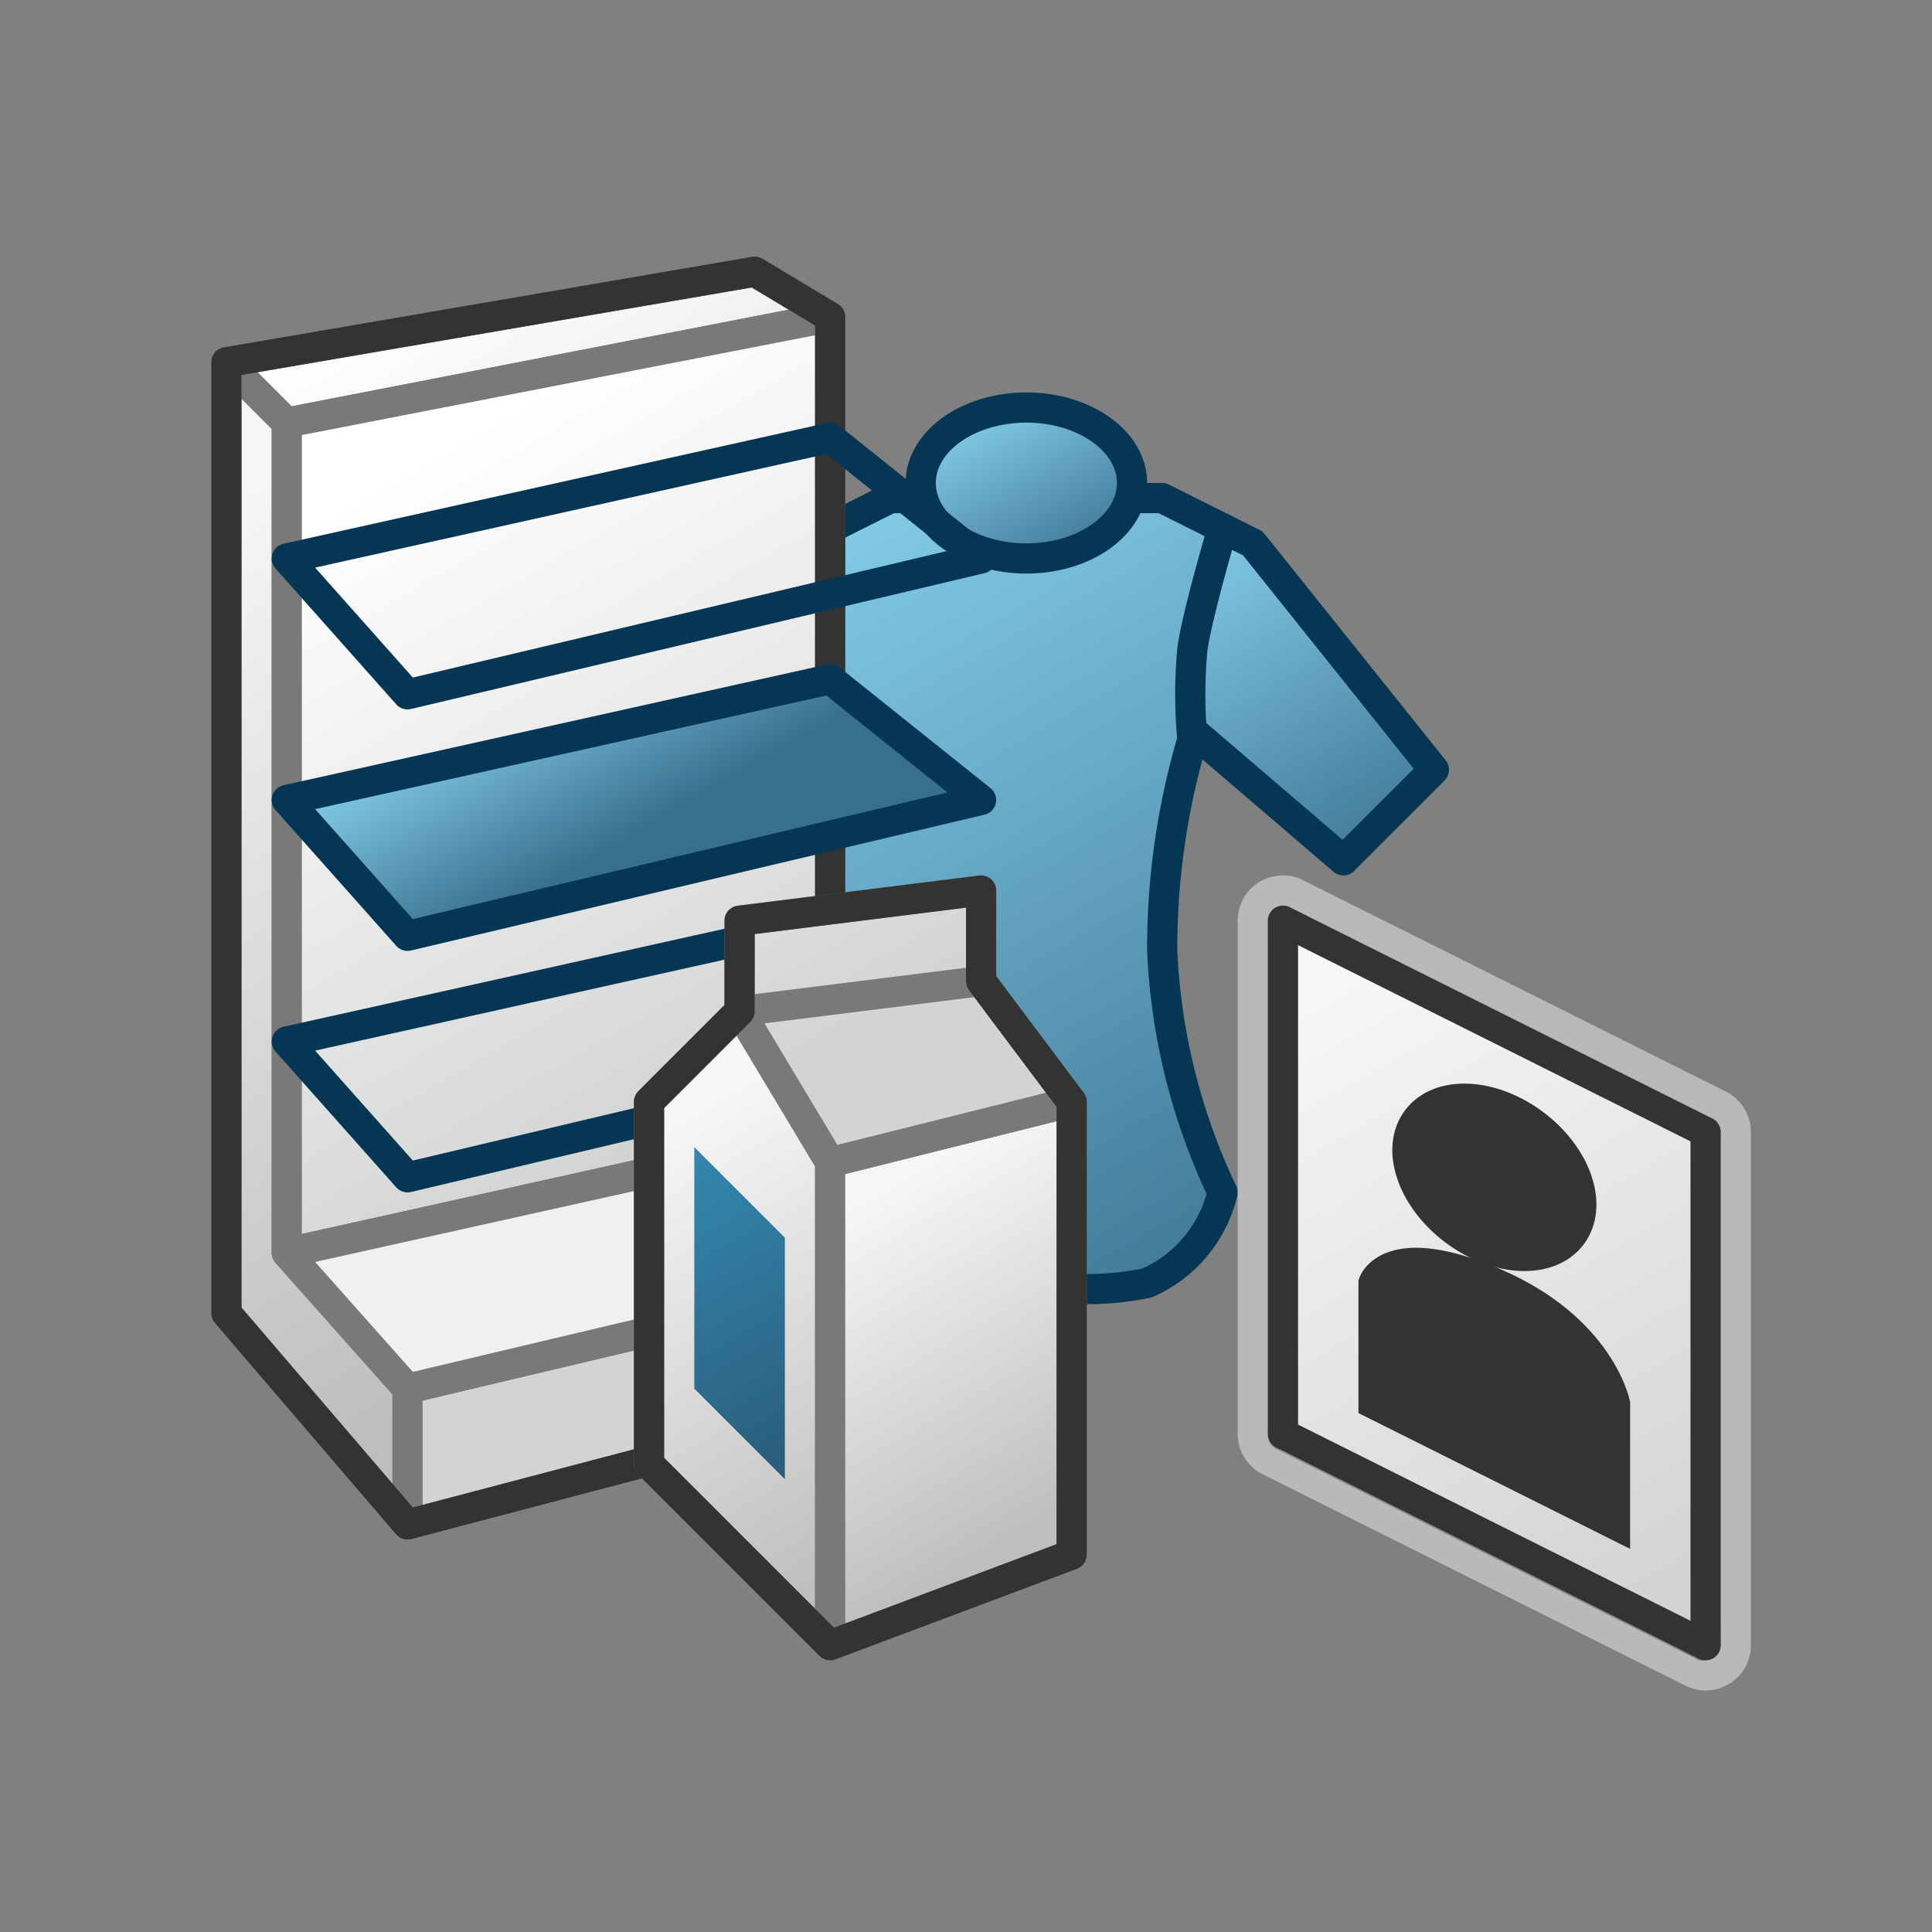 <svg xmlns="http://www.w3.org/2000/svg" xmlns:xlink="http://www.w3.org/1999/xlink" viewBox="0 0 64 64"><rect x="0" y="0" width="64" height="64" fill="#808080" stroke="none"/><defs><linearGradient id="linear-gradient" x1="45.83" y1="29.77" x2="38.19" y2="16.54" gradientUnits="userSpaceOnUse"><stop offset="0" stop-color="#386f8d"/><stop offset="1" stop-color="#8dd7f4"/></linearGradient><linearGradient id="linear-gradient-2" x1="43.06" y1="44.37" x2="25.39" y2="13.77" xlink:href="#linear-gradient"/><linearGradient id="linear-gradient-3" x1="35.81" y1="19.14" x2="32.17" y2="12.82" xlink:href="#linear-gradient"/><linearGradient id="linear-gradient-4" x1="43.99" y1="32.96" x2="55.55" y2="52.97" gradientUnits="userSpaceOnUse"><stop offset="0" stop-color="#f5f6f6"/><stop offset="0.99" stop-color="#d2d3d3"/></linearGradient><linearGradient id="linear-gradient-5" x1="3.04" y1="19.3" x2="17.75" y2="44.77" gradientUnits="userSpaceOnUse"><stop offset="0" stop-color="#f5f6f6"/><stop offset="0.99" stop-color="#bfbebe"/></linearGradient><linearGradient id="linear-gradient-6" x1="15.77" y1="8.26" x2="19.34" y2="14.43" gradientUnits="userSpaceOnUse"><stop offset="0" stop-color="#fff"/><stop offset="1" stop-color="#f1f0f0"/></linearGradient><linearGradient id="linear-gradient-7" x1="12.71" y1="15.97" x2="24.59" y2="36.55" gradientUnits="userSpaceOnUse"><stop offset="0" stop-color="#fff"/><stop offset="1" stop-color="#d2d3d3"/></linearGradient><linearGradient id="linear-gradient-13" x1="21.28" y1="37.92" x2="29.25" y2="51.72" xlink:href="#linear-gradient-5"/><linearGradient id="linear-gradient-14" x1="28.33" y1="40.01" x2="34.5" y2="50.7" xlink:href="#linear-gradient-5"/><linearGradient id="linear-gradient-16" x1="27.89" y1="31.95" x2="29.16" y2="34.15" xlink:href="#linear-gradient-5"/><linearGradient id="linear-gradient-17" x1="27.26" y1="48.27" x2="21.74" y2="38.73" gradientUnits="userSpaceOnUse"><stop offset="0" stop-color="#2a5b79"/><stop offset="1" stop-color="#3388b0"/></linearGradient></defs><title>ENOMERL_AP_AppIcon</title><g id="Layer_5" data-name="Layer 5"><polygon points="40.5 17.5 41.5 18 47.5 25.5 44.5 28.5 37.5 22.5 38.5 18.5 40.5 17.5" stroke="#053755" stroke-linecap="round" stroke-linejoin="round" fill="url(#linear-gradient)"/><path d="M39.5,24.5a15.93,15.93,0,0,1,0-3c.15-1.11,1-4,1-4l-2-1h-9l-2,1s-2.15,2.39-2,3.5a22.59,22.59,0,0,0,1,3.5,24.42,24.42,0,0,0-1,7,20.69,20.69,0,0,0,2,8,4.39,4.39,0,0,0,2.5,3,9.93,9.93,0,0,0,4,0,9.93,9.93,0,0,0,4,0,4.39,4.39,0,0,0,2.5-3,20.69,20.69,0,0,1-2-8A24.42,24.42,0,0,1,39.5,24.5Z" stroke="#053755" stroke-linecap="round" stroke-linejoin="round" fill="url(#linear-gradient-2)"/><ellipse cx="34" cy="16" rx="3.5" ry="2.5" stroke="#053755" stroke-linecap="round" stroke-linejoin="round" fill="url(#linear-gradient-3)"/><g opacity="0.45"><path d="M43,31.31l13,6.5V53.69l-13-6.5V31.31m0-1a1,1,0,0,0-.53.15,1,1,0,0,0-.47.85V47.19a1,1,0,0,0,.55.9l13,6.5a1,1,0,0,0,1-.05,1,1,0,0,0,.47-.85V37.81a1,1,0,0,0-.55-.9l-13-6.5a1,1,0,0,0-.45-.1Z" fill="#fff"/><path d="M42.5,30a.54.54,0,0,1,.22.05l14,7a.51.51,0,0,1,.28.45v17a.52.52,0,0,1-.24.43.59.59,0,0,1-.26.07.54.54,0,0,1-.22,0l-14-7A.51.51,0,0,1,42,47.5v-17a.52.52,0,0,1,.24-.43A.48.48,0,0,1,42.5,30M56,53.69V37.81l-13-6.5V47.19l13,6.5M42.5,29a1.57,1.57,0,0,0-.79.22A1.5,1.5,0,0,0,41,30.5v17a1.5,1.5,0,0,0,.83,1.34l14,7a1.57,1.57,0,0,0,.67.16,1.5,1.5,0,0,0,.78-.22A1.48,1.48,0,0,0,58,54.5v-17a1.5,1.5,0,0,0-.83-1.34l-14-7A1.44,1.44,0,0,0,42.5,29ZM44,46.57V32.93l11,5.5V52.07l-11-5.5Z" fill="#fff"/></g><polygon points="42.5 30.5 42.5 47.5 56.5 54.5 56.5 37.5 42.5 30.5" stroke="#333332" stroke-linecap="round" stroke-linejoin="round" fill="url(#linear-gradient-4)"/><path d="M45.5,46.5v-4s.5-1.5,4,0,4,4,4,4v4Z" fill="#333332" stroke="#333332" stroke-miterlimit="10"/><ellipse cx="49.5" cy="39" rx="2.2" ry="3.2" transform="translate(-11.4 55.19) rotate(-53.12)" fill="#333332" stroke="#333332" stroke-miterlimit="10"/></g><g id="Layer_4" data-name="Layer 4"><polygon points="7.5 12 7.5 43.5 13.5 50.5 13.5 46 9.5 41.5 9.5 14 7.5 12" stroke="#797979" stroke-linecap="round" stroke-linejoin="round" fill="url(#linear-gradient-5)"/><polygon points="7.5 12 25 9 27.5 10.5 9.5 14 7.5 12" stroke="#797979" stroke-linecap="round" stroke-linejoin="round" fill="url(#linear-gradient-6)"/><polygon points="27.5 10.5 27.5 37.5 9.5 41.5 9.5 14 27.5 10.5" stroke="#797979" stroke-linecap="round" stroke-linejoin="round" fill="url(#linear-gradient-7)"/><polygon points="13.5 50.5 32.5 45.5 32.5 41.5 13.5 46 13.5 50.5" stroke="#797979" stroke-linecap="round" stroke-linejoin="round" fill="url(#linear-gradient-7)"/><polygon points="9.5 41.5 27.5 37.5 32.5 41.5 13.5 46 9.5 41.5" stroke="#797979" stroke-linecap="round" stroke-linejoin="round" fill="url(#linear-gradient-6)"/><polygon points="27.5 37.5 27.5 10.5 25 9 7.5 12 7.5 43.5 13.5 50.5 32.5 45.5 32.5 41.5 27.5 37.5" fill="none" stroke="#333332" stroke-linecap="round" stroke-linejoin="round"/><polygon points="9.5 34.5 27.5 30.5 32.5 34.5 13.5 39 9.5 34.5" stroke="#053755" stroke-linecap="round" stroke-linejoin="round" fill="url(#linear-gradient-3)"/><polygon points="9.5 26.5 27.5 22.5 32.5 26.5 13.5 31 9.5 26.5" stroke="#053755" stroke-linecap="round" stroke-linejoin="round" fill="url(#linear-gradient-3)"/><polygon points="9.5 18.5 27.5 14.5 32.5 18.5 13.5 23 9.5 18.5" stroke="#053755" stroke-linecap="round" stroke-linejoin="round" fill="url(#linear-gradient-3)"/></g><g id="Layer_6" data-name="Layer 6"><polygon points="21.5 48.5 27.5 54.5 27.5 38.5 24.5 33.5 21.5 36.5 21.5 48.5" stroke="#797979" stroke-linecap="round" stroke-linejoin="round" fill="url(#linear-gradient-13)"/><polygon points="35.5 51.5 27.5 54.5 27.5 38.5 35.5 36.5 35.5 51.5" stroke="#797979" stroke-linecap="round" stroke-linejoin="round" fill="url(#linear-gradient-14)"/><polygon points="24.5 33.5 24.5 30.5 32.5 29.5 32.5 32.5 35.5 36.5 27.5 38.5 24.5 33.5" stroke="#797979" stroke-linecap="round" stroke-linejoin="round" fill="url(#linear-gradient-7)"/><line x1="24.5" y1="33.5" x2="32.5" y2="32.5" stroke="#797979" stroke-linecap="round" stroke-linejoin="round" fill="url(#linear-gradient-16)"/><polygon points="32.5 32.5 32.5 29.5 24.5 30.5 24.5 33.5 21.5 36.5 21.5 48.5 27.5 54.5 35.5 51.5 35.5 36.5 32.5 32.5" fill="none" stroke="#333332" stroke-linecap="round" stroke-linejoin="round"/><polygon points="23 38 23 46 26 49 26 41 23 38 23 38" fill="url(#linear-gradient-17)"/></g></svg>